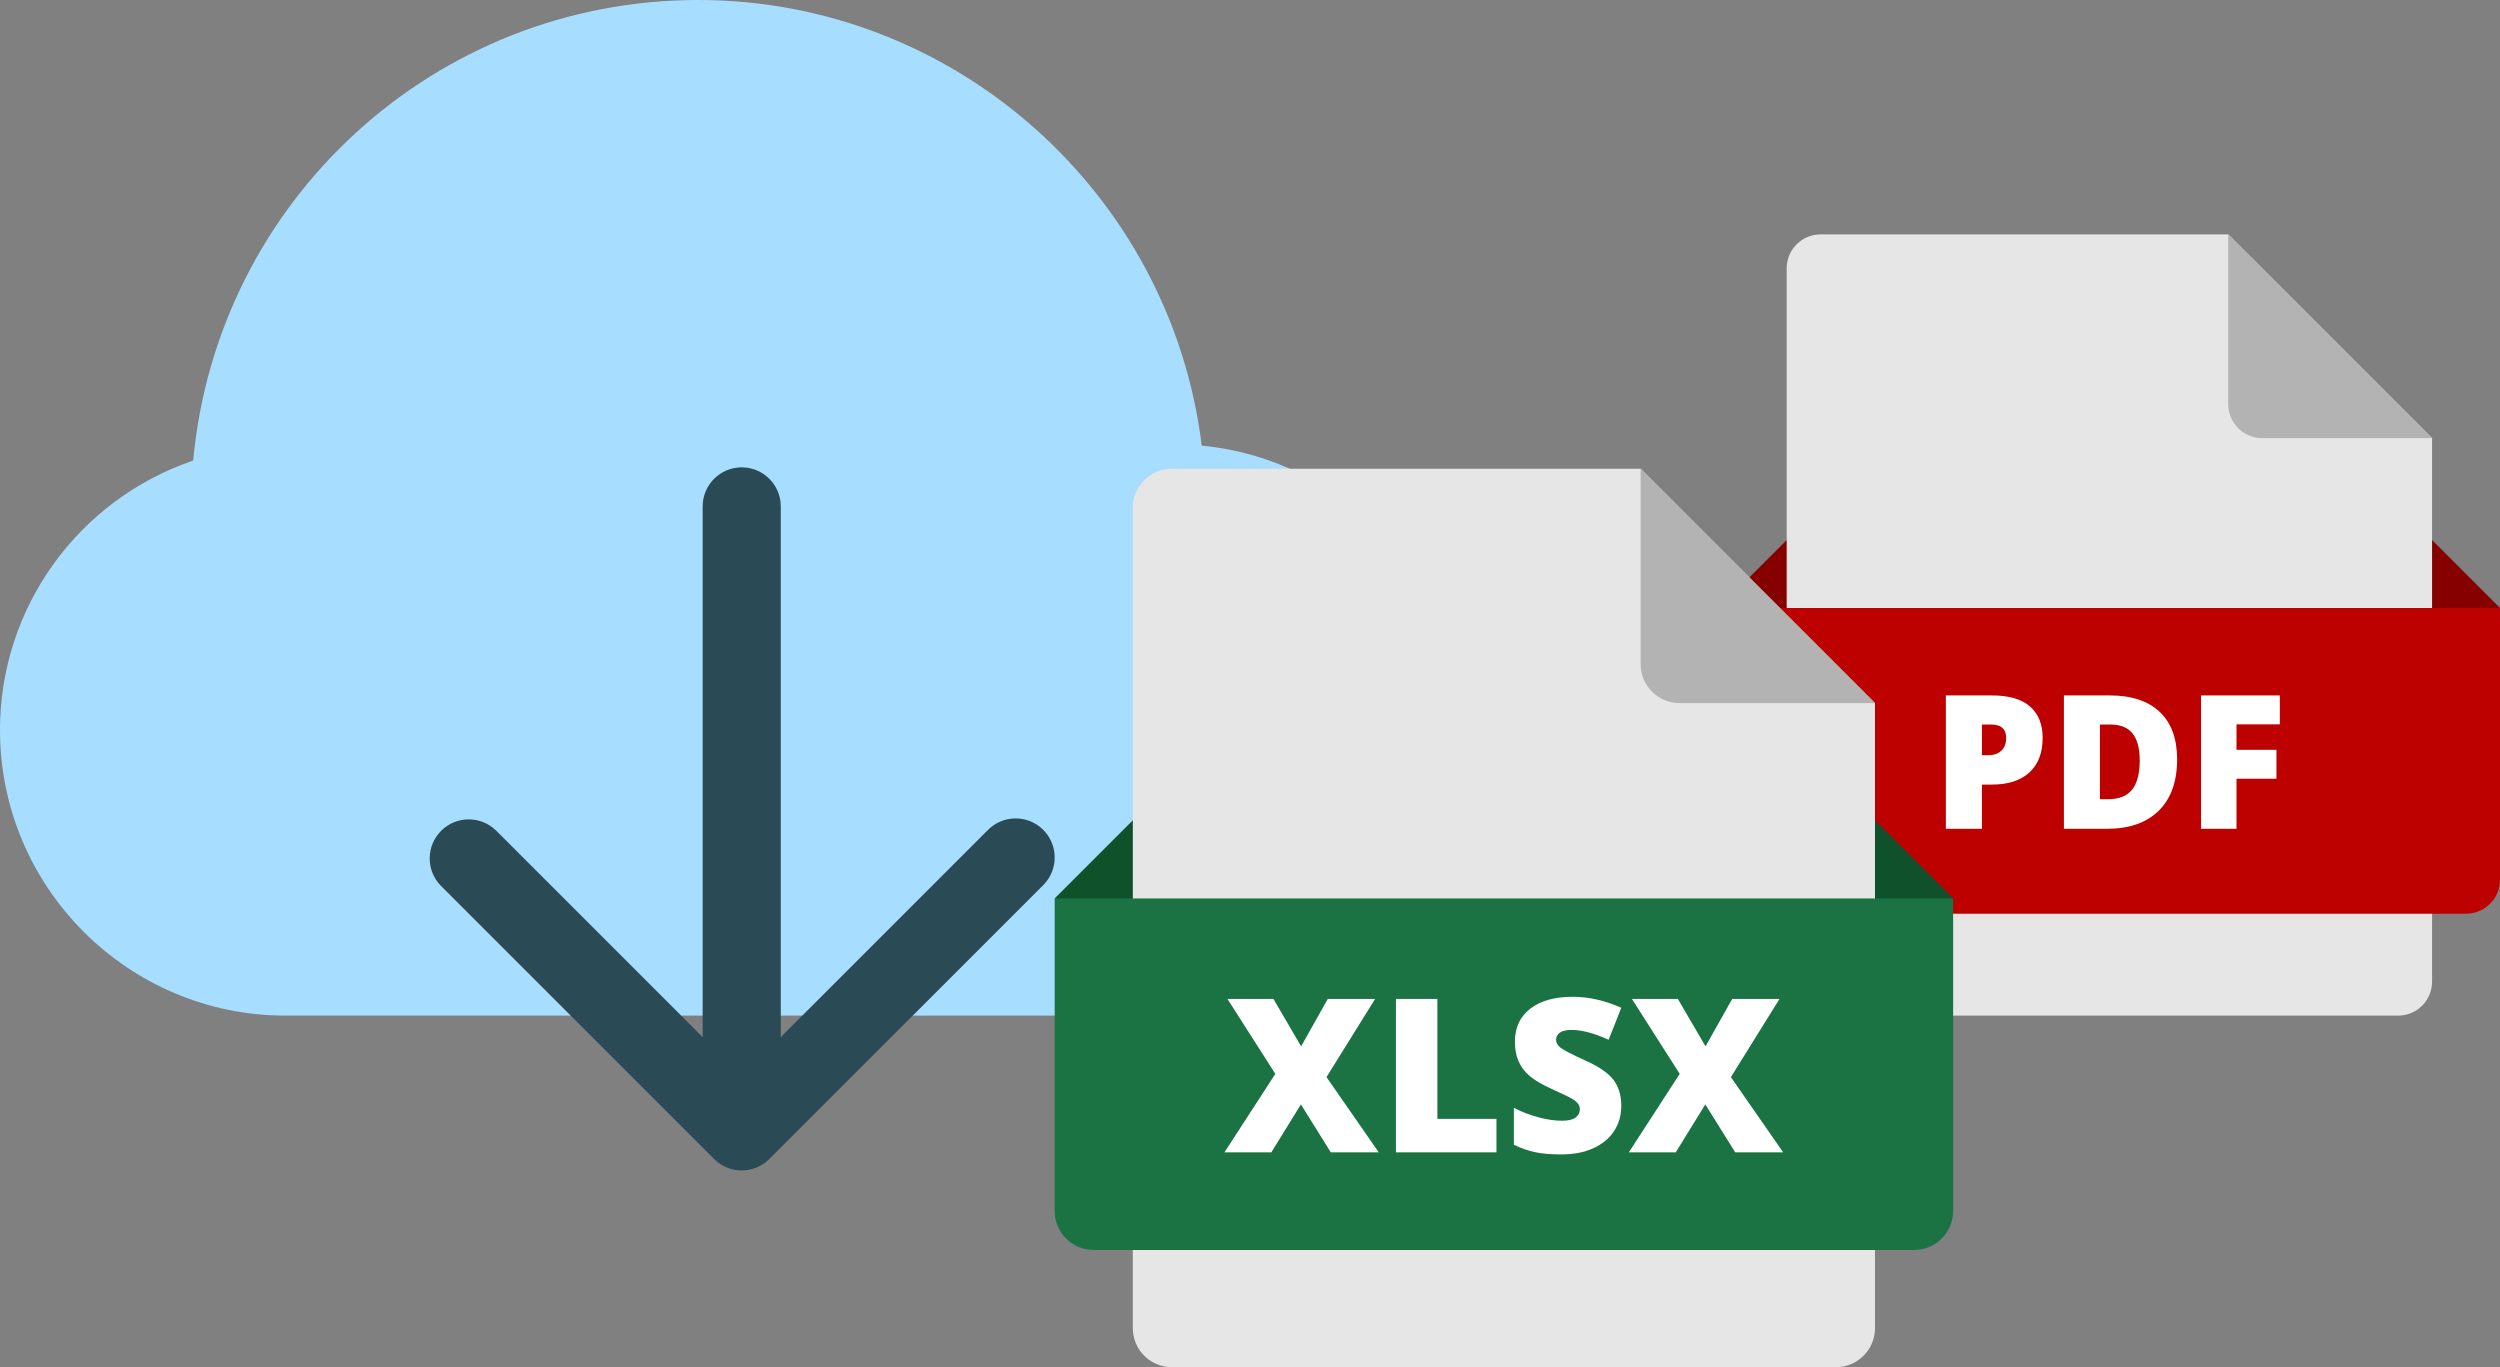 <?xml version="1.0" encoding="UTF-8"?>
<svg width="64px" height="35px" viewBox="0 0 64 35" version="1.1" xmlns="http://www.w3.org/2000/svg" xmlns:xlink="http://www.w3.org/1999/xlink">
    <rect x="0" y="0" width="64" height="35" fill="#808080" stroke="none"/>
    <title>export-files</title>
    <g id="Welcome" stroke="none" stroke-width="1" fill="none" fill-rule="evenodd">
        <g id="Desktop-HD" transform="translate(-462, -2914)" fill-rule="nonzero">
            <g id="export-files" transform="translate(462, 2914)">
                <g id="cloud-forecast" fill="#A7DEFF">
                    <path d="M30.062,26 L7.312,26 C3.281,26 0,22.719 0,18.688 C0,15.55 2.006,12.793 4.946,11.79 C5.56,5.133 11.131,0 17.875,0 C24.448,0 29.973,4.954 30.764,11.408 C34.468,11.763 37.375,14.892 37.375,18.688 C37.375,22.719 34.094,26 30.062,26 Z" id="Path"></path>
                </g>
                <g id="cloud-download" transform="translate(11, 11.964)" fill="#2A4B55">
                    <path d="M15.695,10.707 L8.695,17.707 C8.304,18.097 7.671,18.097 7.281,17.707 L0.281,10.707 C-0.098,10.315 -0.093,9.691 0.293,9.305 C0.679,8.919 1.302,8.914 1.695,9.293 L6.988,14.586 L6.988,1 C6.988,0.448 7.435,0 7.988,0 C8.54,0 8.988,0.448 8.988,1 L8.988,14.586 L14.281,9.293 C14.664,8.896 15.297,8.884 15.695,9.268 C16.092,9.652 16.103,10.285 15.72,10.682 L15.695,10.707 Z" id="Path"></path>
                </g>
                <g id="file-pdf" transform="translate(44, 6)">
                    <polygon id="Path" fill="#870000" points="18.696 11.304 1.304 11.304 0 9.565 1.739 7.826 18.261 7.826 20 9.565"></polygon>
                    <path d="M17.391,20 L2.609,20 C2.128,20 1.739,19.611 1.739,19.13 L1.739,0.87 C1.739,0.389 2.128,0 2.609,0 L13.043,0 L18.261,5.217 L18.261,19.13 C18.261,19.611 17.872,20 17.391,20 Z" id="Path" fill="#E6E6E6"></path>
                    <path d="M13.043,0 L13.043,4.348 C13.043,4.828 13.433,5.217 13.913,5.217 L18.261,5.217 L13.043,0 Z" id="Path" fill="#B3B3B3"></path>
                    <path d="M19.13,17.391 L0.87,17.391 C0.389,17.391 0,17.002 0,16.522 L0,9.565 L20,9.565 L20,16.522 C20,17.002 19.611,17.391 19.13,17.391 Z" id="Path" fill="#BD0100"></path>
                    <path d="M8.292,12.889 C8.292,13.271 8.179,13.566 7.954,13.773 C7.729,13.981 7.41,14.085 6.996,14.085 L6.737,14.085 L6.737,15.217 L5.814,15.217 L5.814,11.803 L6.996,11.803 C7.427,11.803 7.751,11.897 7.967,12.085 C8.183,12.274 8.292,12.542 8.292,12.889 Z M6.737,13.333 L6.905,13.333 C7.043,13.333 7.153,13.294 7.235,13.216 C7.317,13.138 7.358,13.03 7.358,12.894 C7.358,12.663 7.23,12.548 6.975,12.548 L6.737,12.548 L6.737,13.333 Z" id="Shape" fill="#FFFFFF"></path>
                    <path d="M11.734,13.438 C11.734,14.008 11.577,14.447 11.263,14.755 C10.95,15.063 10.509,15.217 9.94,15.217 L8.836,15.217 L8.836,11.803 L10.017,11.803 C10.565,11.803 10.988,11.943 11.287,12.223 C11.585,12.504 11.734,12.908 11.734,13.438 Z M10.777,13.47 C10.777,13.157 10.715,12.926 10.591,12.774 C10.467,12.623 10.279,12.548 10.027,12.548 L9.758,12.548 L9.758,14.46 L9.964,14.46 C10.244,14.46 10.45,14.378 10.58,14.216 C10.711,14.053 10.777,13.805 10.777,13.47 Z" id="Shape" fill="#FFFFFF"></path>
                    <polygon id="Path" fill="#FFFFFF" points="13.254 15.217 12.346 15.217 12.346 11.803 14.363 11.803 14.363 12.543 13.254 12.543 13.254 13.195 14.277 13.195 14.277 13.935 13.254 13.935 13.254 15.217"></polygon>
                </g>
                <g id="file-xlsx" transform="translate(27, 12)">
                    <polygon id="Path" fill="#0E512B" points="21.5 13 1.5 13 0 11 2 9 21 9 23 11"></polygon>
                    <path d="M20,23 L3,23 C2.447,23 2,22.552 2,22 L2,1 C2,0.448 2.447,0 3,0 L15,0 L21,6 L21,22 C21,22.552 20.552,23 20,23 Z" id="Path" fill="#E6E6E6"></path>
                    <path d="M15,0 L15,5 C15,5.553 15.447,6 16,6 L21,6 L15,0 Z" id="Path" fill="#B3B3B3"></path>
                    <path d="M22,20 L1,20 C0.448,20 0,19.552 0,19 L0,11 L23,11 L23,19 C23,19.552 22.552,20 22,20 Z" id="Path" fill="#1B7343"></path>
                    <polygon id="Path" fill="#FFFFFF" points="8.296 17.5 7.069 17.5 6.303 16.273 5.546 17.5 4.346 17.5 5.648 15.491 4.423 13.573 5.6 13.573 6.309 14.787 6.991 13.573 8.202 13.573 6.958 15.574"></polygon>
                    <polygon id="Path" fill="#FFFFFF" points="8.736 17.5 8.736 13.573 9.797 13.573 9.797 16.643 11.309 16.643 11.309 17.5"></polygon>
                    <path d="M14.505,16.308 C14.505,16.551 14.443,16.767 14.319,16.956 C14.196,17.145 14.018,17.292 13.785,17.396 C13.553,17.502 13.279,17.553 12.966,17.553 C12.704,17.553 12.486,17.535 12.308,17.498 C12.13,17.462 11.947,17.398 11.755,17.306 L11.755,16.361 C11.957,16.465 12.168,16.546 12.386,16.604 C12.604,16.662 12.805,16.691 12.988,16.691 C13.145,16.691 13.261,16.664 13.334,16.61 C13.408,16.555 13.444,16.485 13.444,16.398 C13.444,16.345 13.429,16.298 13.4,16.258 C13.37,16.218 13.323,16.177 13.258,16.136 C13.193,16.095 13.018,16.01 12.736,15.883 C12.479,15.767 12.287,15.654 12.159,15.544 C12.031,15.435 11.937,15.31 11.875,15.168 C11.813,15.027 11.782,14.86 11.782,14.666 C11.782,14.305 11.914,14.023 12.177,13.82 C12.441,13.618 12.802,13.518 13.262,13.518 C13.668,13.518 14.083,13.611 14.505,13.799 L14.181,14.618 C13.813,14.45 13.496,14.366 13.23,14.366 C13.092,14.366 12.992,14.39 12.929,14.438 C12.866,14.487 12.835,14.547 12.835,14.618 C12.835,14.695 12.875,14.764 12.954,14.825 C13.034,14.886 13.25,14.997 13.603,15.158 C13.941,15.31 14.176,15.473 14.308,15.648 C14.439,15.823 14.505,16.043 14.505,16.308 Z" id="Path" fill="#FFFFFF"></path>
                    <polygon id="Path" fill="#FFFFFF" points="18.649 17.5 17.422 17.5 16.656 16.273 15.899 17.5 14.698 17.5 16.001 15.491 14.777 13.573 15.953 13.573 16.662 14.787 17.344 13.573 18.555 13.573 17.311 15.574"></polygon>
                </g>
            </g>
        </g>
    </g>
</svg>